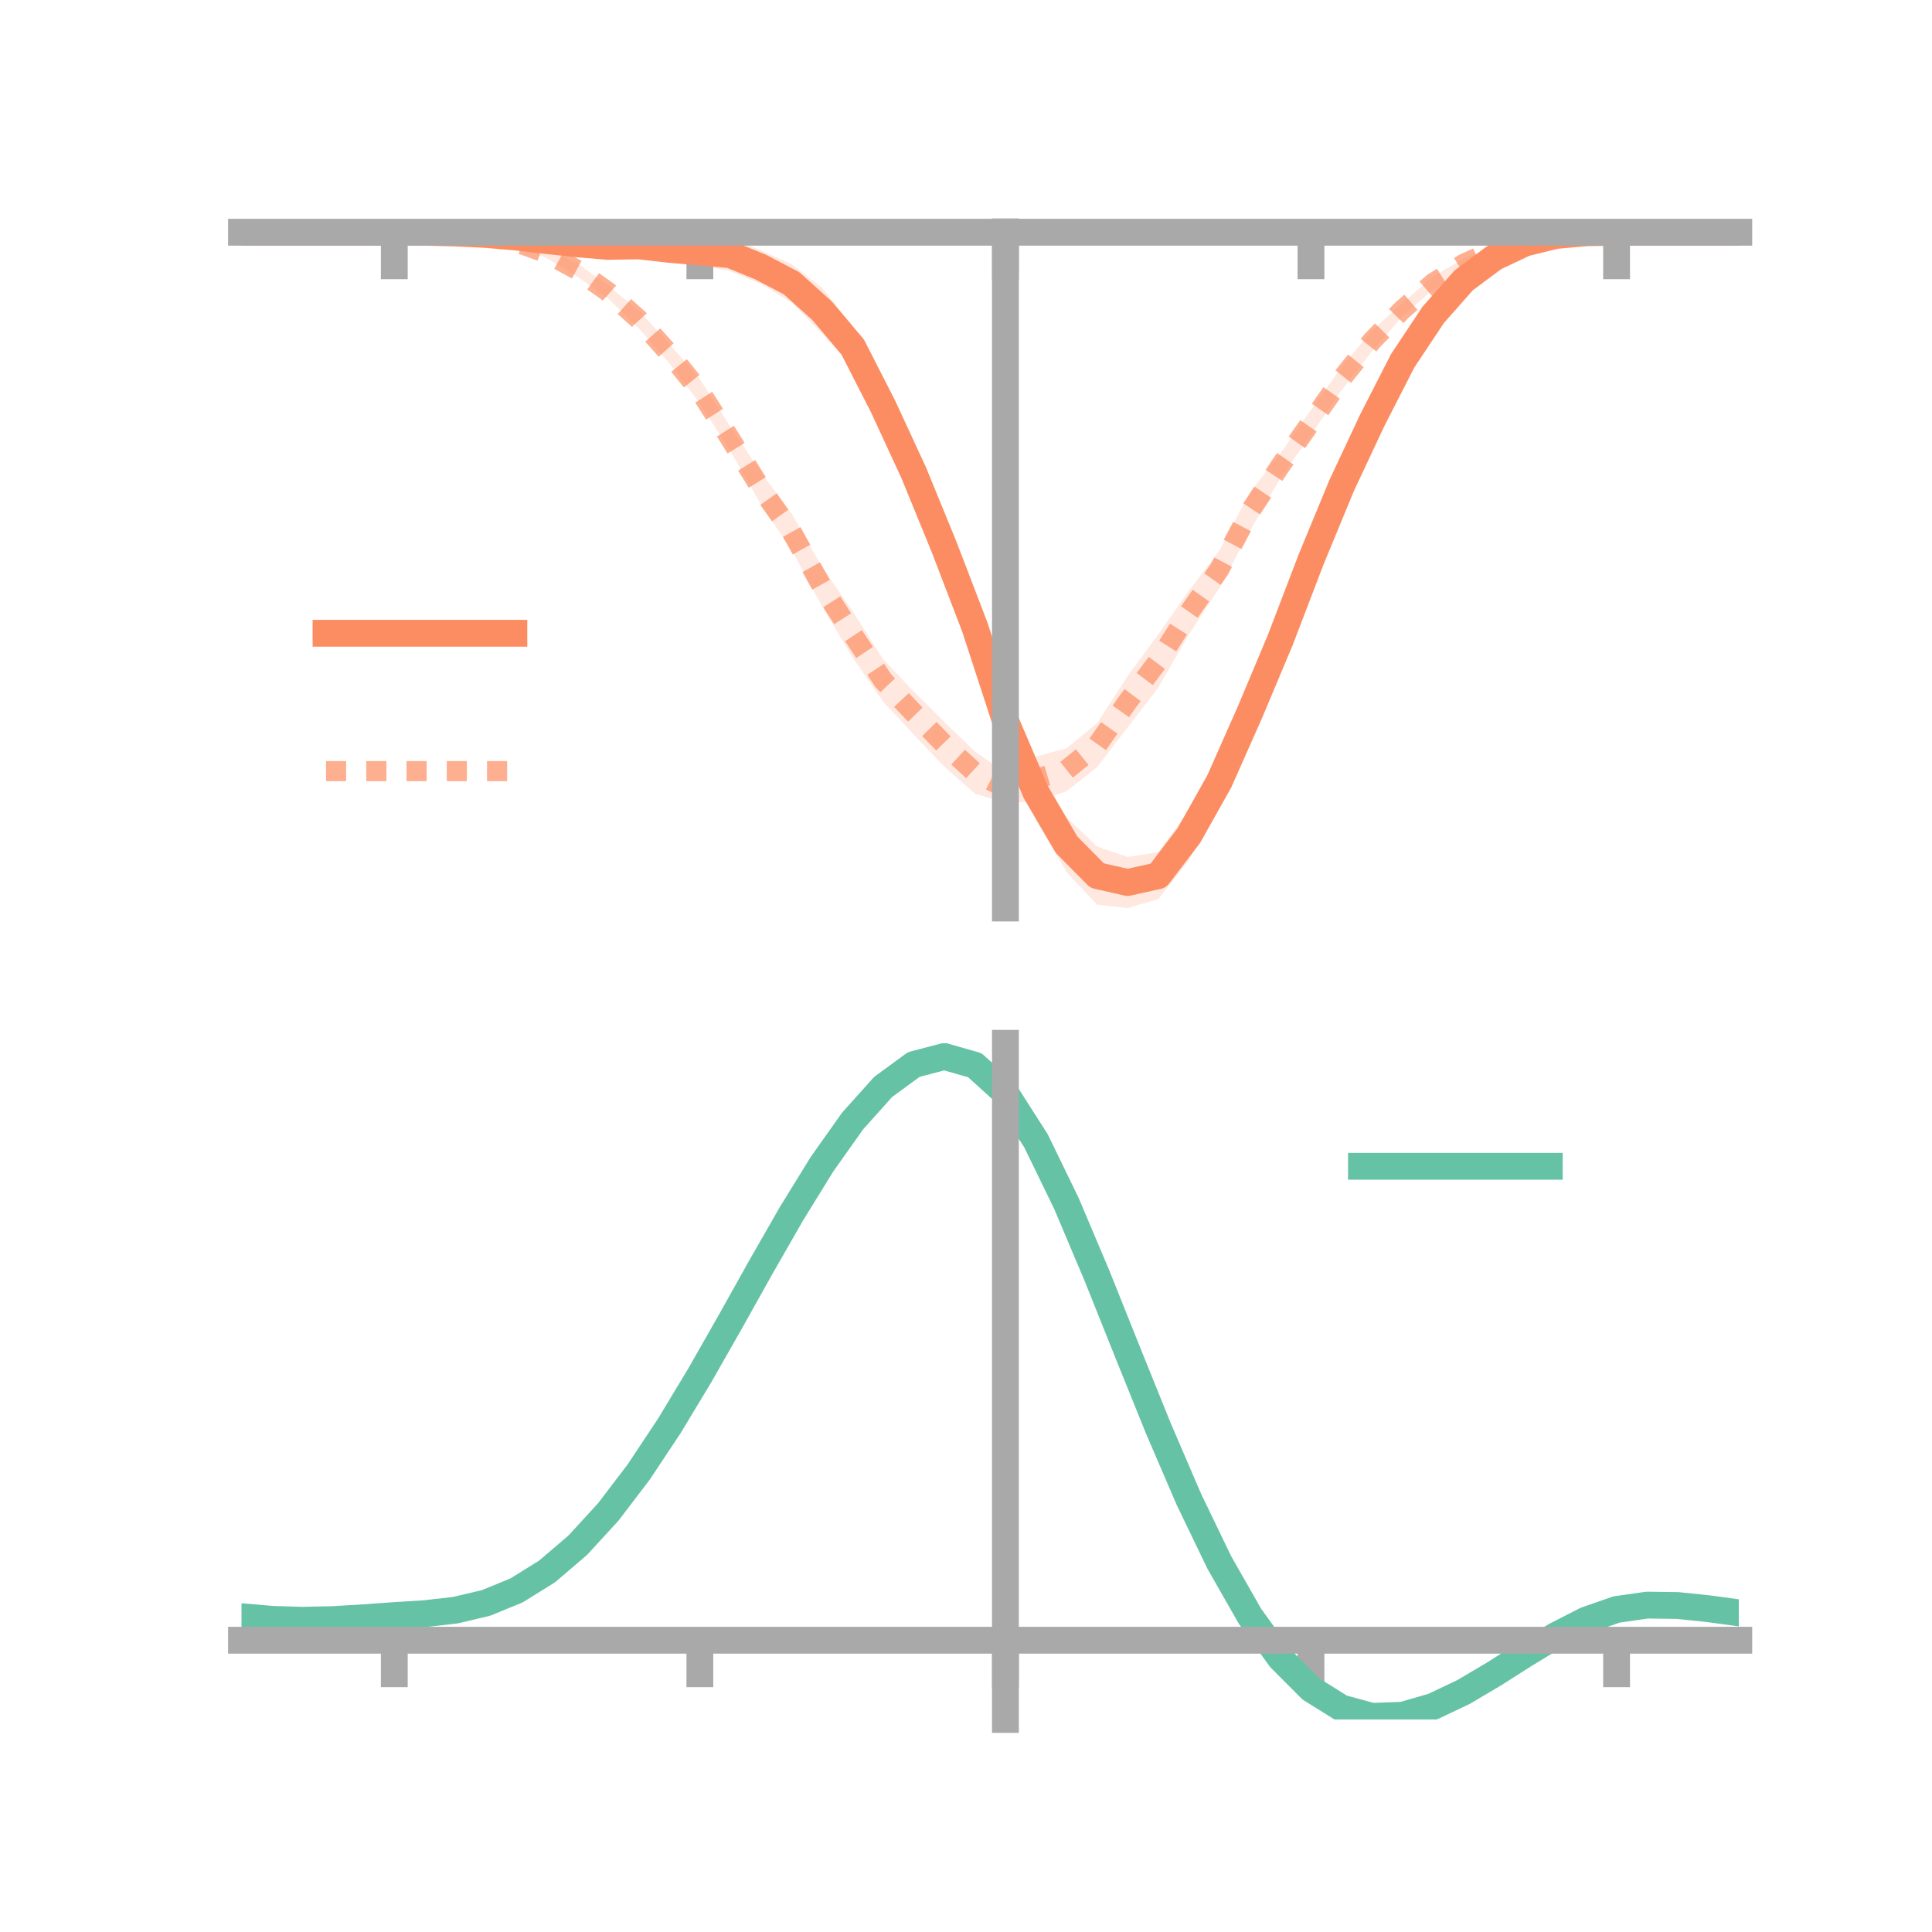 <?xml version="1.0" encoding="utf-8" standalone="no"?>
<!DOCTYPE svg PUBLIC "-//W3C//DTD SVG 1.1//EN"
  "http://www.w3.org/Graphics/SVG/1.1/DTD/svg11.dtd">
<!-- Created with matplotlib (https://matplotlib.org/) -->
<svg height="144pt" version="1.1" viewBox="0 0 144 144" width="144pt" xmlns="http://www.w3.org/2000/svg" xmlns:xlink="http://www.w3.org/1999/xlink">
 <defs>
  <style type="text/css">*{stroke-linecap:butt;stroke-linejoin:round;}</style>
 </defs>
 <g id="figure_1">
  <g id="patch_1">
   <path d="M 0 144 
L 144 144 
L 144 0 
L 0 0 
z
" style="fill:none;"/>
  </g>
  <g id="axes_1">
   <g id="patch_2">
    <path d="M 18 67.68 
L 129.6 67.68 
L 129.6 17.28 
L 18 17.28 
z
" style="fill:none;"/>
   </g>
   <g id="PolyCollection_1">
    <path clip-path="url(#p5cbfead54d)" d="M 18 17.31 
L 18 17.31 
L 20.278 17.31 
L 22.555 17.31 
L 24.833 17.31 
L 27.11 17.31 
L 29.388 17.31 
L 31.665 17.28 
L 33.943 17.287 
L 36.22 17.332 
L 38.498 17.427 
L 40.776 17.607 
L 43.053 17.81 
L 45.331 17.75 
L 47.608 17.652 
L 49.886 17.917 
L 52.163 17.814 
L 54.441 17.747 
L 56.718 18.67 
L 58.996 19.684 
L 61.273 21.451 
L 63.551 24.308 
L 65.829 28.813 
L 68.106 33.599 
L 70.384 39.114 
L 72.661 44.796 
L 74.939 52.837 
L 77.216 57.025 
L 79.494 60.916 
L 81.771 63.092 
L 84.049 63.874 
L 86.327 63.517 
L 88.604 60.433 
L 90.882 56.684 
L 93.159 51.9 
L 95.437 46.567 
L 97.714 40.606 
L 99.992 35.41 
L 102.269 30.627 
L 104.547 26.144 
L 106.824 22.985 
L 109.102 20.493 
L 111.38 18.922 
L 113.657 17.96 
L 115.935 17.463 
L 118.212 17.316 
L 120.49 17.31 
L 122.767 17.31 
L 125.045 17.31 
L 127.322 17.31 
L 129.6 17.31 
L 129.6 17.31 
L 129.6 17.31 
L 127.322 17.31 
L 125.045 17.31 
L 122.767 17.31 
L 120.49 17.31 
L 118.212 17.381 
L 115.935 17.642 
L 113.657 18.273 
L 111.38 19.465 
L 109.102 21.284 
L 106.824 23.946 
L 104.547 27.641 
L 102.269 32.066 
L 99.992 36.994 
L 97.714 42.832 
L 95.437 48.773 
L 93.159 54.289 
L 90.882 59.781 
L 88.604 64.141 
L 86.327 67.019 
L 84.049 67.68 
L 81.771 67.43 
L 79.494 64.999 
L 77.216 61.11 
L 74.939 54.621 
L 72.661 48.703 
L 70.384 42.505 
L 68.106 36.888 
L 65.829 31.821 
L 63.551 27.399 
L 61.273 24.872 
L 58.996 22.54 
L 56.718 21.166 
L 54.441 20.218 
L 52.163 19.749 
L 49.886 19.256 
L 47.608 18.995 
L 45.331 18.981 
L 43.053 18.544 
L 40.776 18.257 
L 38.498 17.916 
L 36.22 17.618 
L 33.943 17.443 
L 31.665 17.342 
L 29.388 17.31 
L 27.11 17.31 
L 24.833 17.31 
L 22.555 17.31 
L 20.278 17.31 
L 18 17.31 
z
" style="fill:#fc8d62;fill-opacity:0.2;"/>
   </g>
   <g id="PolyCollection_2">
    <path clip-path="url(#p5cbfead54d)" d="M 18 17.31 
L 18 17.31 
L 20.278 17.31 
L 22.555 17.31 
L 24.833 17.31 
L 27.11 17.31 
L 29.388 17.31 
L 31.665 17.284 
L 33.943 17.3 
L 36.22 17.428 
L 38.498 17.824 
L 40.776 18.524 
L 43.053 19.637 
L 45.331 21.29 
L 47.608 23.144 
L 49.886 25.619 
L 52.163 28.253 
L 54.441 31.819 
L 56.718 35.211 
L 58.996 38.273 
L 61.273 42.266 
L 63.551 45.563 
L 65.829 49.144 
L 68.106 51.542 
L 70.384 53.814 
L 72.661 56.009 
L 74.939 57.604 
L 77.216 56.382 
L 79.494 55.776 
L 81.771 53.903 
L 84.049 50.385 
L 86.327 47.283 
L 88.604 44.054 
L 90.882 41.05 
L 93.159 36.698 
L 95.437 33.792 
L 97.714 30.546 
L 99.992 27.363 
L 102.269 24.627 
L 104.547 22.567 
L 106.824 20.605 
L 109.102 19.262 
L 111.38 18.39 
L 113.657 17.775 
L 115.935 17.385 
L 118.212 17.306 
L 120.49 17.31 
L 122.767 17.31 
L 125.045 17.31 
L 127.322 17.31 
L 129.6 17.31 
L 129.6 17.31 
L 129.6 17.31 
L 127.322 17.31 
L 125.045 17.31 
L 122.767 17.31 
L 120.49 17.311 
L 118.212 17.373 
L 115.935 17.595 
L 113.657 18.097 
L 111.38 18.869 
L 109.102 20.06 
L 106.824 21.576 
L 104.547 23.561 
L 102.269 26.168 
L 99.992 29.085 
L 97.714 32.415 
L 95.437 35.624 
L 93.159 39.566 
L 90.882 43.84 
L 88.604 47.301 
L 86.327 51.26 
L 84.049 54.212 
L 81.771 57.183 
L 79.494 58.977 
L 77.216 59.727 
L 74.939 59.856 
L 72.661 59.148 
L 70.384 57.147 
L 68.106 54.746 
L 65.829 52.311 
L 63.551 49.006 
L 61.273 45.188 
L 58.996 40.974 
L 56.718 37.605 
L 54.441 33.629 
L 52.163 30.058 
L 49.886 27.074 
L 47.608 24.472 
L 45.331 22.247 
L 43.053 20.632 
L 40.776 19.258 
L 38.498 18.299 
L 36.22 17.725 
L 33.943 17.499 
L 31.665 17.349 
L 29.388 17.31 
L 27.11 17.31 
L 24.833 17.31 
L 22.555 17.31 
L 20.278 17.31 
L 18 17.31 
z
" style="fill:#fc8d62;fill-opacity:0.2;"/>
   </g>
   <g id="matplotlib.axis_1">
    <g id="xtick_1">
     <g id="line2d_1">
      <defs>
       <path d="M 0 0 
L 0 3.5 
" id="mc96259687f" style="stroke:#a9a9a9;stroke-width:2;"/>
      </defs>
      <g>
       <use style="fill:#a9a9a9;stroke:#a9a9a9;stroke-width:2;" x="29.388" xlink:href="#mc96259687f" y="17.31"/>
      </g>
     </g>
    </g>
    <g id="xtick_2">
     <g id="line2d_2">
      <g>
       <use style="fill:#a9a9a9;stroke:#a9a9a9;stroke-width:2;" x="52.163" xlink:href="#mc96259687f" y="17.31"/>
      </g>
     </g>
    </g>
    <g id="xtick_3">
     <g id="line2d_3">
      <g>
       <use style="fill:#a9a9a9;stroke:#a9a9a9;stroke-width:2;" x="74.939" xlink:href="#mc96259687f" y="17.31"/>
      </g>
     </g>
    </g>
    <g id="xtick_4">
     <g id="line2d_4">
      <g>
       <use style="fill:#a9a9a9;stroke:#a9a9a9;stroke-width:2;" x="97.714" xlink:href="#mc96259687f" y="17.31"/>
      </g>
     </g>
    </g>
    <g id="xtick_5">
     <g id="line2d_5">
      <g>
       <use style="fill:#a9a9a9;stroke:#a9a9a9;stroke-width:2;" x="120.49" xlink:href="#mc96259687f" y="17.31"/>
      </g>
     </g>
    </g>
   </g>
   <g id="matplotlib.axis_2"/>
   <g id="line2d_6">
    <path clip-path="url(#p5cbfead54d)" d="M 18 17.31 
L 20.278 17.31 
L 22.555 17.31 
L 24.833 17.31 
L 27.11 17.31 
L 29.388 17.31 
L 31.665 17.311 
L 33.943 17.365 
L 36.22 17.475 
L 38.498 17.671 
L 40.776 17.932 
L 43.053 18.177 
L 45.331 18.366 
L 47.608 18.324 
L 49.886 18.587 
L 52.163 18.782 
L 54.441 18.983 
L 56.718 19.918 
L 58.996 21.112 
L 61.273 23.161 
L 63.551 25.854 
L 65.829 30.317 
L 68.106 35.243 
L 70.384 40.809 
L 72.661 46.749 
L 74.939 53.729 
L 77.216 59.067 
L 79.494 62.957 
L 81.771 65.261 
L 84.049 65.777 
L 86.327 65.268 
L 88.604 62.287 
L 90.882 58.232 
L 93.159 53.095 
L 95.437 47.67 
L 97.714 41.719 
L 99.992 36.202 
L 102.269 31.347 
L 104.547 26.892 
L 106.824 23.466 
L 109.102 20.888 
L 111.38 19.193 
L 113.657 18.117 
L 115.935 17.553 
L 118.212 17.348 
L 120.49 17.31 
L 122.767 17.31 
L 125.045 17.31 
L 127.322 17.31 
L 129.6 17.31 
" style="fill:none;stroke:#fc8d62;stroke-linecap:square;stroke-width:2;"/>
   </g>
   <g id="line2d_7">
    <path clip-path="url(#p5cbfead54d)" d="M 18 17.31 
L 20.278 17.31 
L 22.555 17.31 
L 24.833 17.31 
L 27.11 17.31 
L 29.388 17.31 
L 31.665 17.316 
L 33.943 17.4 
L 36.22 17.577 
L 38.498 18.061 
L 40.776 18.891 
L 43.053 20.134 
L 45.331 21.769 
L 47.608 23.808 
L 49.886 26.347 
L 52.163 29.156 
L 54.441 32.724 
L 56.718 36.408 
L 58.996 39.623 
L 61.273 43.727 
L 63.551 47.284 
L 65.829 50.727 
L 68.106 53.144 
L 70.384 55.481 
L 72.661 57.578 
L 74.939 58.73 
L 77.216 58.055 
L 79.494 57.377 
L 81.771 55.543 
L 84.049 52.299 
L 86.327 49.272 
L 88.604 45.677 
L 90.882 42.445 
L 93.159 38.132 
L 95.437 34.708 
L 97.714 31.48 
L 99.992 28.224 
L 102.269 25.398 
L 104.547 23.064 
L 106.824 21.09 
L 109.102 19.661 
L 111.38 18.629 
L 113.657 17.936 
L 115.935 17.49 
L 118.212 17.339 
L 120.49 17.31 
L 122.767 17.31 
L 125.045 17.31 
L 127.322 17.31 
L 129.6 17.31 
" style="fill:none;stroke:#fc8d62;stroke-dasharray:1.5,1.5;stroke-dashoffset:0;stroke-opacity:0.7;stroke-width:1.5;"/>
   </g>
   <g id="patch_3">
    <path d="M 74.939 67.68 
L 74.939 17.28 
" style="fill:none;stroke:#a9a9a9;stroke-linecap:square;stroke-linejoin:miter;stroke-width:2;"/>
   </g>
   <g id="patch_4">
    <path d="M 129.6 67.68 
L 129.6 17.28 
" style="fill:none;"/>
   </g>
   <g id="patch_5">
    <path d="M 18 17.31 
L 129.6 17.31 
" style="fill:none;stroke:#a9a9a9;stroke-linecap:square;stroke-linejoin:miter;stroke-width:2;"/>
   </g>
   <g id="patch_6">
    <path d="M 18 17.28 
L 129.6 17.28 
" style="fill:none;"/>
   </g>
   <g id="legend_1">
    <g id="line2d_8">
     <path d="M 24.3 47.2 
L 38.3 47.2 
" style="fill:none;stroke:#fc8d62;stroke-linecap:square;stroke-width:2;"/>
    </g>
    <g id="line2d_9"/>
    <g id="text_1">
     <!--   -->
     <g transform="translate(43.9 49.65)scale(0.07 -0.07)">
      <defs>
       <path id="DejaVuSans-32"/>
      </defs>
      <use xlink:href="#DejaVuSans-32"/>
     </g>
    </g>
    <g id="line2d_10">
     <path d="M 24.3 57.474 
L 38.3 57.474 
" style="fill:none;stroke:#fc8d62;stroke-dasharray:1.5,1.5;stroke-dashoffset:0;stroke-opacity:0.7;stroke-width:1.5;"/>
    </g>
    <g id="line2d_11"/>
    <g id="text_2">
     <!--   -->
     <g transform="translate(43.9 59.924)scale(0.07 -0.07)">
      <use xlink:href="#DejaVuSans-32"/>
     </g>
    </g>
   </g>
  </g>
  <g id="axes_2">
   <g id="patch_7">
    <path d="M 18 128.16 
L 129.6 128.16 
L 129.6 77.76 
L 18 77.76 
z
" style="fill:none;"/>
   </g>
   <g id="PolyCollection_3">
    <path clip-path="url(#p4653f163aa)" d="M 18 120.543 
L 18 120.457 
L 20.278 120.662 
L 22.555 120.735 
L 24.833 120.677 
L 27.11 120.53 
L 29.388 120.362 
L 31.665 120.214 
L 33.943 119.948 
L 36.22 119.405 
L 38.498 118.46 
L 40.776 117.021 
L 43.053 115.035 
L 45.331 112.496 
L 47.608 109.433 
L 49.886 105.916 
L 52.163 102.044 
L 54.441 97.946 
L 56.718 93.778 
L 58.996 89.712 
L 61.273 85.938 
L 63.551 82.655 
L 65.829 80.065 
L 68.106 78.369 
L 70.384 77.76 
L 72.661 78.424 
L 74.939 80.526 
L 77.216 84.144 
L 79.494 88.906 
L 81.771 94.377 
L 84.049 100.156 
L 86.327 105.886 
L 88.604 111.27 
L 90.882 116.073 
L 93.159 120.126 
L 95.437 123.326 
L 97.714 125.634 
L 99.992 127.068 
L 102.269 127.696 
L 104.547 127.622 
L 106.824 126.979 
L 109.102 125.917 
L 111.38 124.594 
L 113.657 123.172 
L 115.935 121.809 
L 118.212 120.66 
L 120.49 119.874 
L 122.767 119.552 
L 125.045 119.588 
L 127.322 119.833 
L 129.6 120.157 
L 129.6 120.269 
L 129.6 120.269 
L 127.322 119.97 
L 125.045 119.745 
L 122.767 119.72 
L 120.49 120.048 
L 118.212 120.846 
L 115.935 122.025 
L 113.657 123.435 
L 111.38 124.912 
L 109.102 126.287 
L 106.824 127.392 
L 104.547 128.066 
L 102.269 128.16 
L 99.992 127.551 
L 97.714 126.146 
L 95.437 123.892 
L 93.159 120.779 
L 90.882 116.849 
L 88.604 112.199 
L 86.327 106.987 
L 84.049 101.437 
L 81.771 95.836 
L 79.494 90.53 
L 77.216 85.91 
L 74.939 82.401 
L 72.661 80.368 
L 70.384 79.729 
L 68.106 80.319 
L 65.829 81.954 
L 63.551 84.443 
L 61.273 87.59 
L 58.996 91.201 
L 56.718 95.084 
L 54.441 99.059 
L 52.163 102.961 
L 49.886 106.644 
L 47.608 109.989 
L 45.331 112.904 
L 43.053 115.326 
L 40.776 117.231 
L 38.498 118.624 
L 36.22 119.548 
L 33.943 120.078 
L 31.665 120.333 
L 29.388 120.469 
L 27.11 120.621 
L 24.833 120.75 
L 22.555 120.796 
L 20.278 120.727 
L 18 120.543 
z
" style="fill:#66c2a5;fill-opacity:0.2;"/>
   </g>
   <g id="matplotlib.axis_3">
    <g id="xtick_6">
     <g id="line2d_12">
      <g>
       <use style="fill:#a9a9a9;stroke:#a9a9a9;stroke-width:2;" x="29.388" xlink:href="#mc96259687f" y="122.253"/>
      </g>
     </g>
    </g>
    <g id="xtick_7">
     <g id="line2d_13">
      <g>
       <use style="fill:#a9a9a9;stroke:#a9a9a9;stroke-width:2;" x="52.163" xlink:href="#mc96259687f" y="122.253"/>
      </g>
     </g>
    </g>
    <g id="xtick_8">
     <g id="line2d_14">
      <g>
       <use style="fill:#a9a9a9;stroke:#a9a9a9;stroke-width:2;" x="74.939" xlink:href="#mc96259687f" y="122.253"/>
      </g>
     </g>
    </g>
    <g id="xtick_9">
     <g id="line2d_15">
      <g>
       <use style="fill:#a9a9a9;stroke:#a9a9a9;stroke-width:2;" x="97.714" xlink:href="#mc96259687f" y="122.253"/>
      </g>
     </g>
    </g>
    <g id="xtick_10">
     <g id="line2d_16">
      <g>
       <use style="fill:#a9a9a9;stroke:#a9a9a9;stroke-width:2;" x="120.49" xlink:href="#mc96259687f" y="122.253"/>
      </g>
     </g>
    </g>
   </g>
   <g id="matplotlib.axis_4"/>
   <g id="line2d_17">
    <path clip-path="url(#p4653f163aa)" d="M 18 120.5 
L 20.278 120.695 
L 22.555 120.765 
L 24.833 120.714 
L 27.11 120.576 
L 29.388 120.416 
L 31.665 120.274 
L 33.943 120.013 
L 36.22 119.476 
L 38.498 118.542 
L 40.776 117.126 
L 43.053 115.181 
L 45.331 112.7 
L 47.608 109.711 
L 49.886 106.28 
L 52.163 102.502 
L 54.441 98.503 
L 56.718 94.431 
L 58.996 90.456 
L 61.273 86.764 
L 63.551 83.549 
L 65.829 81.01 
L 68.106 79.344 
L 70.384 78.745 
L 72.661 79.396 
L 74.939 81.464 
L 77.216 85.027 
L 79.494 89.718 
L 81.771 95.107 
L 84.049 100.797 
L 86.327 106.437 
L 88.604 111.734 
L 90.882 116.461 
L 93.159 120.452 
L 95.437 123.609 
L 97.714 125.89 
L 99.992 127.309 
L 102.269 127.928 
L 104.547 127.844 
L 106.824 127.186 
L 109.102 126.102 
L 111.38 124.753 
L 113.657 123.303 
L 115.935 121.917 
L 118.212 120.753 
L 120.49 119.961 
L 122.767 119.636 
L 125.045 119.666 
L 127.322 119.902 
L 129.6 120.213 
" style="fill:none;stroke:#66c2a5;stroke-linecap:square;stroke-width:2;"/>
   </g>
   <g id="patch_8">
    <path d="M 74.939 128.16 
L 74.939 77.76 
" style="fill:none;stroke:#a9a9a9;stroke-linecap:square;stroke-linejoin:miter;stroke-width:2;"/>
   </g>
   <g id="patch_9">
    <path d="M 129.6 128.16 
L 129.6 77.76 
" style="fill:none;"/>
   </g>
   <g id="patch_10">
    <path d="M 18 122.253 
L 129.6 122.253 
" style="fill:none;stroke:#a9a9a9;stroke-linecap:square;stroke-linejoin:miter;stroke-width:2;"/>
   </g>
   <g id="patch_11">
    <path d="M 18 77.76 
L 129.6 77.76 
" style="fill:none;"/>
   </g>
   <g id="legend_2">
    <g id="line2d_18">
     <path d="M 101.475 86.929 
L 115.475 86.929 
" style="fill:none;stroke:#66c2a5;stroke-linecap:square;stroke-width:2;"/>
    </g>
    <g id="line2d_19"/>
    <g id="text_3">
     <!--   -->
     <g transform="translate(121.075 89.379)scale(0.07 -0.07)">
      <use xlink:href="#DejaVuSans-32"/>
     </g>
    </g>
   </g>
  </g>
 </g>
 <defs>
  <clipPath id="p5cbfead54d">
   <rect height="50.4" width="111.6" x="18" y="17.28"/>
  </clipPath>
  <clipPath id="p4653f163aa">
   <rect height="50.4" width="111.6" x="18" y="77.76"/>
  </clipPath>
 </defs>
</svg>
